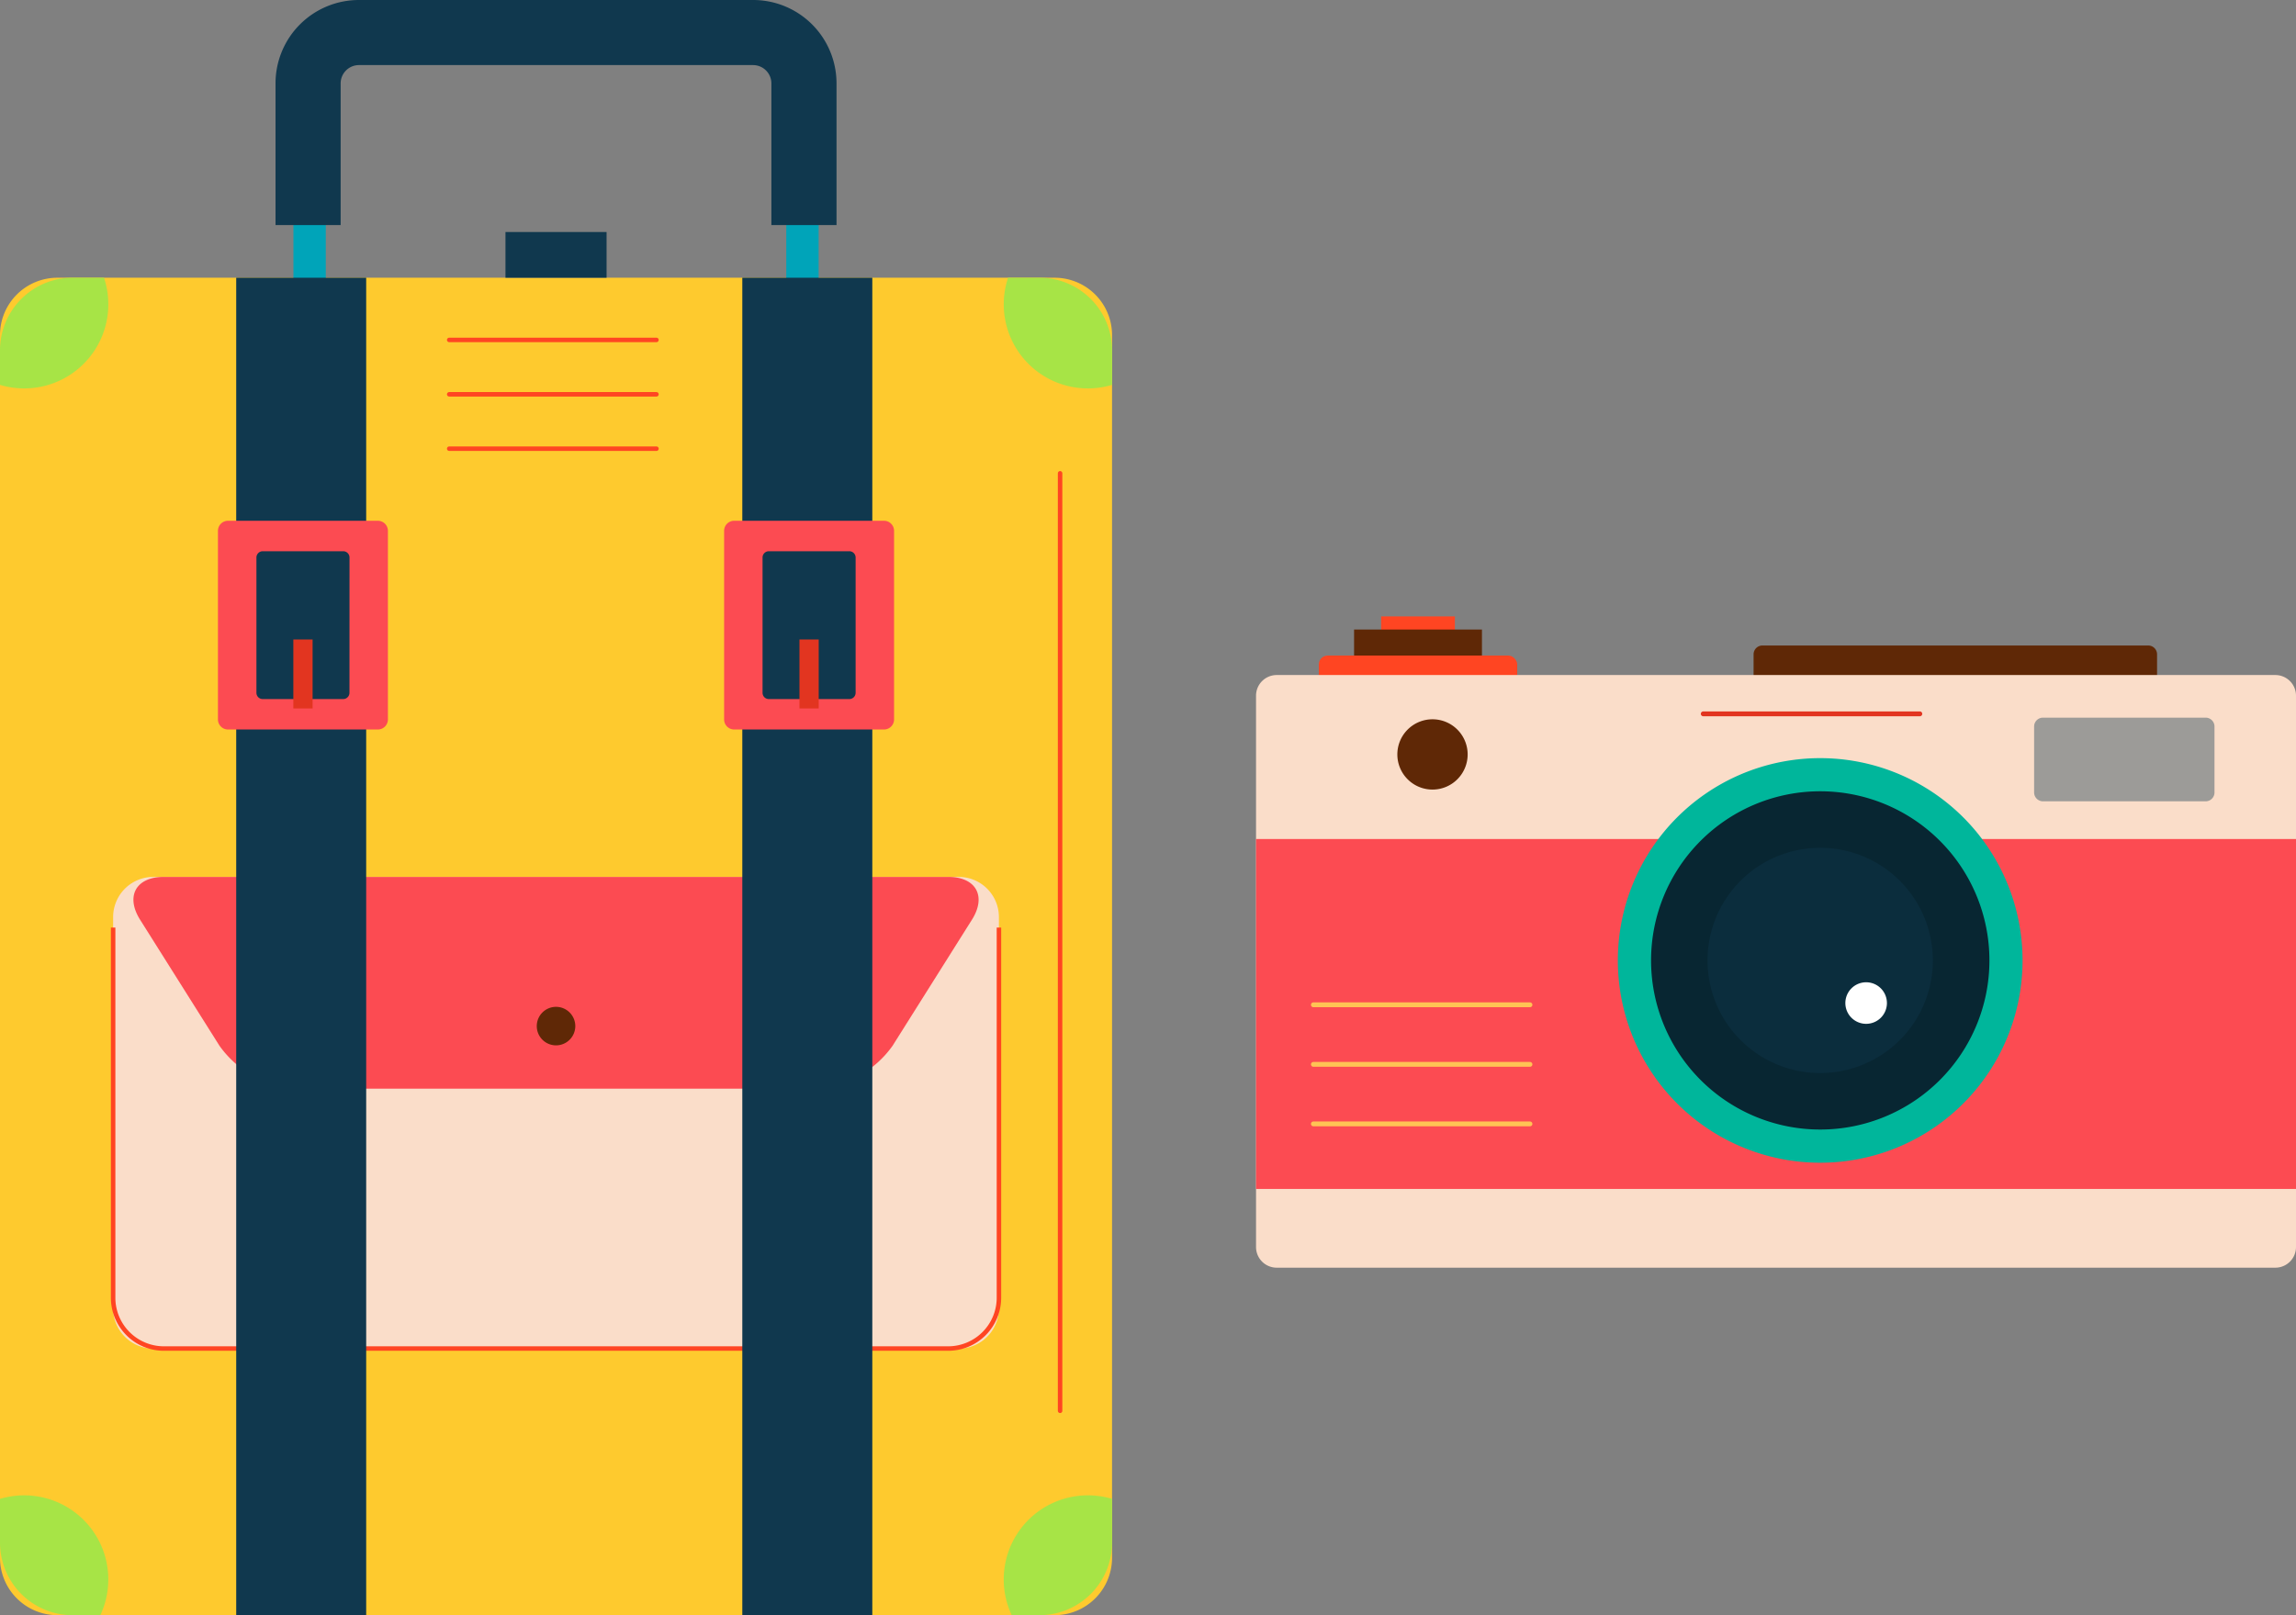 <svg xmlns="http://www.w3.org/2000/svg" width="190" height="133.699" viewBox="0 0 190 133.699">
  <rect x="0" y="0" width="190" height="133.699" fill="#808080" stroke="none"/>
  <g id="Grupo_117485" data-name="Grupo 117485" transform="translate(-285 -5234.144)">
    <g id="Grupo_117484" data-name="Grupo 117484">
      <g id="Grupo_116817" data-name="Grupo 116817" transform="translate(-0.064 4523.803)">
        <g id="Grupo_116812" data-name="Grupo 116812" transform="translate(285.064 710.341)">
          <path id="Rectángulo_40759" data-name="Rectángulo 40759" d="M4.75,0H87.274a4.751,4.751,0,0,1,4.751,4.751V105.959a4.751,4.751,0,0,1-4.751,4.751H4.751A4.751,4.751,0,0,1,0,105.959V4.75A4.75,4.75,0,0,1,4.75,0Z" transform="translate(0 22.989)" fill="#feca2e"/>
          <g id="Grupo_116811" data-name="Grupo 116811">
            <g id="Grupo_116799" data-name="Grupo 116799" transform="translate(22.801)">
              <g id="Grupo_116798" data-name="Grupo 116798">
                <g id="Grupo_116796" data-name="Grupo 116796" transform="translate(1.481 14.553)">
                  <rect id="Rectángulo_40760" data-name="Rectángulo 40760" width="2.677" height="10.158" fill="#00a4b9"/>
                  <rect id="Rectángulo_40761" data-name="Rectángulo 40761" width="2.677" height="10.158" transform="translate(40.785)" fill="#00a4b9"/>
                </g>
                <g id="Grupo_116797" data-name="Grupo 116797">
                  <path id="Trazado_161751" data-name="Trazado 161751" d="M303.148,728.971V717.229a6.9,6.9,0,0,1,6.888-6.888h32.647a6.9,6.9,0,0,1,6.888,6.888v11.742h-5.39V717.229a1.518,1.518,0,0,0-1.5-1.5H310.036a1.518,1.518,0,0,0-1.5,1.5v11.742Z" transform="translate(-303.148 -710.341)" fill="#10384e"/>
                </g>
              </g>
              <rect id="Rectángulo_40762" data-name="Rectángulo 40762" width="8.367" height="3.784" transform="translate(19.028 19.205)" fill="#10384e"/>
            </g>
            <g id="Grupo_116805" data-name="Grupo 116805" transform="translate(0 22.989)">
              <g id="Grupo_116800" data-name="Grupo 116800">
                <path id="Trazado_161752" data-name="Trazado 161752" d="M353.916,728.574H351.3a6.963,6.963,0,0,0,8.606,8.87v-2.88A6.007,6.007,0,0,0,353.916,728.574Z" transform="translate(-267.88 -728.574)" fill="#a7e446"/>
                <path id="Trazado_161753" data-name="Trazado 161753" d="M285.064,734.564v2.88a6.963,6.963,0,0,0,8.607-8.87h-2.616A6.008,6.008,0,0,0,285.064,734.564Z" transform="translate(-285.064 -728.574)" fill="#a7e446"/>
                <path id="Trazado_161754" data-name="Trazado 161754" d="M287.056,808.513a6.978,6.978,0,0,0-1.992.293v3.639a6.008,6.008,0,0,0,5.99,5.989h2.312a6.96,6.96,0,0,0-6.31-9.92Z" transform="translate(-285.064 -707.723)" fill="#a7e446"/>
                <path id="Trazado_161755" data-name="Trazado 161755" d="M357.913,808.513a6.96,6.96,0,0,0-6.311,9.92h2.314a6.007,6.007,0,0,0,5.989-5.989v-3.639A6.971,6.971,0,0,0,357.913,808.513Z" transform="translate(-267.88 -707.723)" fill="#a7e446"/>
              </g>
              <g id="Grupo_116804" data-name="Grupo 116804" transform="translate(9.362 5.148)">
                <g id="Grupo_116803" data-name="Grupo 116803">
                  <g id="Grupo_116801" data-name="Grupo 116801" transform="translate(0 44.451)">
                    <path id="Rectángulo_40763" data-name="Rectángulo 40763" d="M3.325,0H69.976A3.325,3.325,0,0,1,73.3,3.325v32.39a3.326,3.326,0,0,1-3.326,3.326H3.325A3.325,3.325,0,0,1,0,35.715V3.325A3.325,3.325,0,0,1,3.325,0Z" transform="translate(0)" fill="#faddc9"/>
                    <path id="Trazado_161757" data-name="Trazado 161757" d="M365.792,771.237v30.656a4.207,4.207,0,0,1-4.194,4.192H296.683a4.206,4.206,0,0,1-4.194-4.192V771.237" transform="translate(-292.489 -767.045)" fill="none" stroke="#ff4522" stroke-miterlimit="10" stroke-width="0.371"/>
                    <path id="Trazado_161758" data-name="Trazado 161758" d="M356.641,781.892a8.475,8.475,0,0,1-6.428,3.547H307.371a8.473,8.473,0,0,1-6.426-3.547l-6.569-10.433c-1.228-1.95-.347-3.547,1.959-3.547h64.915c2.3,0,3.187,1.6,1.958,3.547Z" transform="translate(-292.142 -767.912)" fill="#fc4b52"/>
                    <path id="Trazado_161759" data-name="Trazado 161759" d="M323.481,778.036a1.594,1.594,0,1,1-1.595-1.594A1.595,1.595,0,0,1,323.481,778.036Z" transform="translate(-285.236 -765.687)" fill="#5f2806"/>
                  </g>
                  <g id="Grupo_116802" data-name="Grupo 116802" transform="translate(27.811)">
                    <line id="Línea_321" data-name="Línea 321" x2="17.151" fill="none" stroke="#ff4522" stroke-linecap="round" stroke-linejoin="round" stroke-width="0.371"/>
                    <line id="Línea_322" data-name="Línea 322" x2="17.151" transform="translate(0 4.502)" fill="none" stroke="#ff4522" stroke-linecap="round" stroke-linejoin="round" stroke-width="0.371"/>
                    <line id="Línea_323" data-name="Línea 323" x2="17.151" transform="translate(0 9.004)" fill="none" stroke="#ff4522" stroke-linecap="round" stroke-linejoin="round" stroke-width="0.371"/>
                  </g>
                </g>
                <line id="Línea_324" data-name="Línea 324" y2="77.605" transform="translate(78.363 11.041)" fill="none" stroke="#ff4522" stroke-linecap="round" stroke-linejoin="round" stroke-width="0.371"/>
              </g>
            </g>
            <g id="Grupo_116810" data-name="Grupo 116810" transform="translate(18.039 22.989)">
              <g id="Grupo_116807" data-name="Grupo 116807">
                <rect id="Rectángulo_40764" data-name="Rectángulo 40764" width="10.756" height="110.71" transform="translate(1.508)" fill="#10384e"/>
                <g id="Grupo_116806" data-name="Grupo 116806" transform="translate(0 20.118)">
                  <path id="Trazado_161760" data-name="Trazado 161760" d="M312.6,744.53H300.2a.836.836,0,0,0-.832.833v15.614a.835.835,0,0,0,.832.832h12.4a.835.835,0,0,0,.833-.832V745.363A.836.836,0,0,0,312.6,744.53Zm-2.349,14.24a.52.52,0,0,1-.519.52H303.07a.52.52,0,0,1-.518-.52v-11.2a.521.521,0,0,1,.518-.518h6.666a.521.521,0,0,1,.519.518Z" transform="translate(-299.371 -744.53)" fill="#fc4b52"/>
                  <rect id="Rectángulo_40765" data-name="Rectángulo 40765" width="1.593" height="5.709" transform="translate(6.236 9.827)" fill="#e23520"/>
                </g>
              </g>
              <g id="Grupo_116809" data-name="Grupo 116809" transform="translate(41.881)">
                <rect id="Rectángulo_40766" data-name="Rectángulo 40766" width="10.758" height="110.71" transform="translate(1.508)" fill="#10384e"/>
                <g id="Grupo_116808" data-name="Grupo 116808" transform="translate(0 20.118)">
                  <path id="Trazado_161761" data-name="Trazado 161761" d="M345.823,744.53h-12.4a.836.836,0,0,0-.833.833v15.614a.835.835,0,0,0,.833.832h12.4a.835.835,0,0,0,.832-.832V745.363A.836.836,0,0,0,345.823,744.53Zm-2.35,14.24a.52.52,0,0,1-.518.52h-6.666a.519.519,0,0,1-.518-.52v-11.2a.52.52,0,0,1,.518-.518h6.666a.521.521,0,0,1,.518.518Z" transform="translate(-332.588 -744.53)" fill="#fc4b52"/>
                  <rect id="Rectángulo_40767" data-name="Rectángulo 40767" width="1.593" height="5.709" transform="translate(6.237 9.827)" fill="#e23520"/>
                </g>
              </g>
            </g>
          </g>
        </g>
        <g id="Grupo_116816" data-name="Grupo 116816" transform="translate(389.004 761.365)">
          <g id="Grupo_116813" data-name="Grupo 116813">
            <rect id="Rectángulo_40768" data-name="Rectángulo 40768" width="6.101" height="2.154" transform="translate(10.354)" fill="#ff4522"/>
            <rect id="Rectángulo_40769" data-name="Rectángulo 40769" width="10.582" height="2.155" transform="translate(8.113 1.086)" fill="#5f2806"/>
            <rect id="Rectángulo_40770" data-name="Rectángulo 40770" width="16.419" height="3.392" rx="0.732" transform="translate(5.195 3.241)" fill="#ff4522"/>
            <path id="Rectángulo_40771" data-name="Rectángulo 40771" d="M.732,0H32.657a.733.733,0,0,1,.733.733V2.661a.732.732,0,0,1-.732.732H.732A.732.732,0,0,1,0,2.661V.732A.732.732,0,0,1,.732,0Z" transform="translate(41.173 2.408)" fill="#5f2806"/>
            <path id="Rectángulo_40772" data-name="Rectángulo 40772" d="M1.71,0H84.35a1.71,1.71,0,0,1,1.71,1.71V47.348a1.709,1.709,0,0,1-1.709,1.709H1.71A1.71,1.71,0,0,1,0,47.347V1.71A1.71,1.71,0,0,1,1.71,0Z" transform="translate(0 4.853)" fill="#faddc9"/>
            <rect id="Rectángulo_40773" data-name="Rectángulo 40773" width="86.06" height="28.965" transform="translate(0 18.427)" fill="#fc4b52"/>
            <path id="Trazado_161762" data-name="Trazado 161762" d="M424.738,776.858a16.745,16.745,0,1,1-16.744-16.744A16.744,16.744,0,0,1,424.738,776.858Z" transform="translate(-361.307 -748.382)" fill="#00b69b"/>
            <path id="Trazado_161763" data-name="Trazado 161763" d="M421.43,776.291a14,14,0,1,1-14-14A14,14,0,0,1,421.43,776.291Z" transform="translate(-360.74 -747.816)" fill="#082632"/>
            <path id="Trazado_161764" data-name="Trazado 161764" d="M415.78,775.323A9.323,9.323,0,1,1,406.459,766,9.324,9.324,0,0,1,415.78,775.323Z" transform="translate(-359.772 -746.847)" fill="#10384e" opacity="0.4" style="mix-blend-mode: multiply;isolation: isolate"/>
            <path id="Trazado_161765" data-name="Trazado 161765" d="M409.621,776.549a1.72,1.72,0,1,1-1.72-1.72A1.721,1.721,0,0,1,409.621,776.549Z" transform="translate(-357.413 -744.544)" fill="#fff"/>
            <path id="Rectángulo_40774" data-name="Rectángulo 40774" d="M.732,0H14.194a.732.732,0,0,1,.732.732v5.46a.732.732,0,0,1-.732.732H.733A.733.733,0,0,1,0,6.192V.732A.732.732,0,0,1,.732,0Z" transform="translate(64.389 8.381)" fill="#10384e" opacity="0.4" style="mix-blend-mode: multiply;isolation: isolate"/>
            <path id="Trazado_161766" data-name="Trazado 161766" d="M382.594,760.473a2.909,2.909,0,1,1-2.909-2.909A2.909,2.909,0,0,1,382.594,760.473Z" transform="translate(-365.082 -749.048)" fill="#5f2806"/>
          </g>
          <g id="Grupo_116815" data-name="Grupo 116815" transform="translate(4.745 8.065)">
            <g id="Grupo_116814" data-name="Grupo 116814" transform="translate(0 24.085)">
              <line id="Línea_325" data-name="Línea 325" x2="17.924" fill="none" stroke="#ffc354" stroke-linecap="round" stroke-linejoin="round" stroke-width="0.401"/>
              <line id="Línea_326" data-name="Línea 326" x2="17.924" transform="translate(0 4.93)" fill="none" stroke="#ffc354" stroke-linecap="round" stroke-linejoin="round" stroke-width="0.401"/>
              <line id="Línea_327" data-name="Línea 327" x2="17.924" transform="translate(0 9.858)" fill="none" stroke="#ffc354" stroke-linecap="round" stroke-linejoin="round" stroke-width="0.401"/>
            </g>
            <line id="Línea_328" data-name="Línea 328" x2="17.923" transform="translate(32.263)" fill="none" stroke="#e23520" stroke-linecap="round" stroke-linejoin="round" stroke-width="0.401"/>
          </g>
        </g>
      </g>
    </g>
  </g>
</svg>
